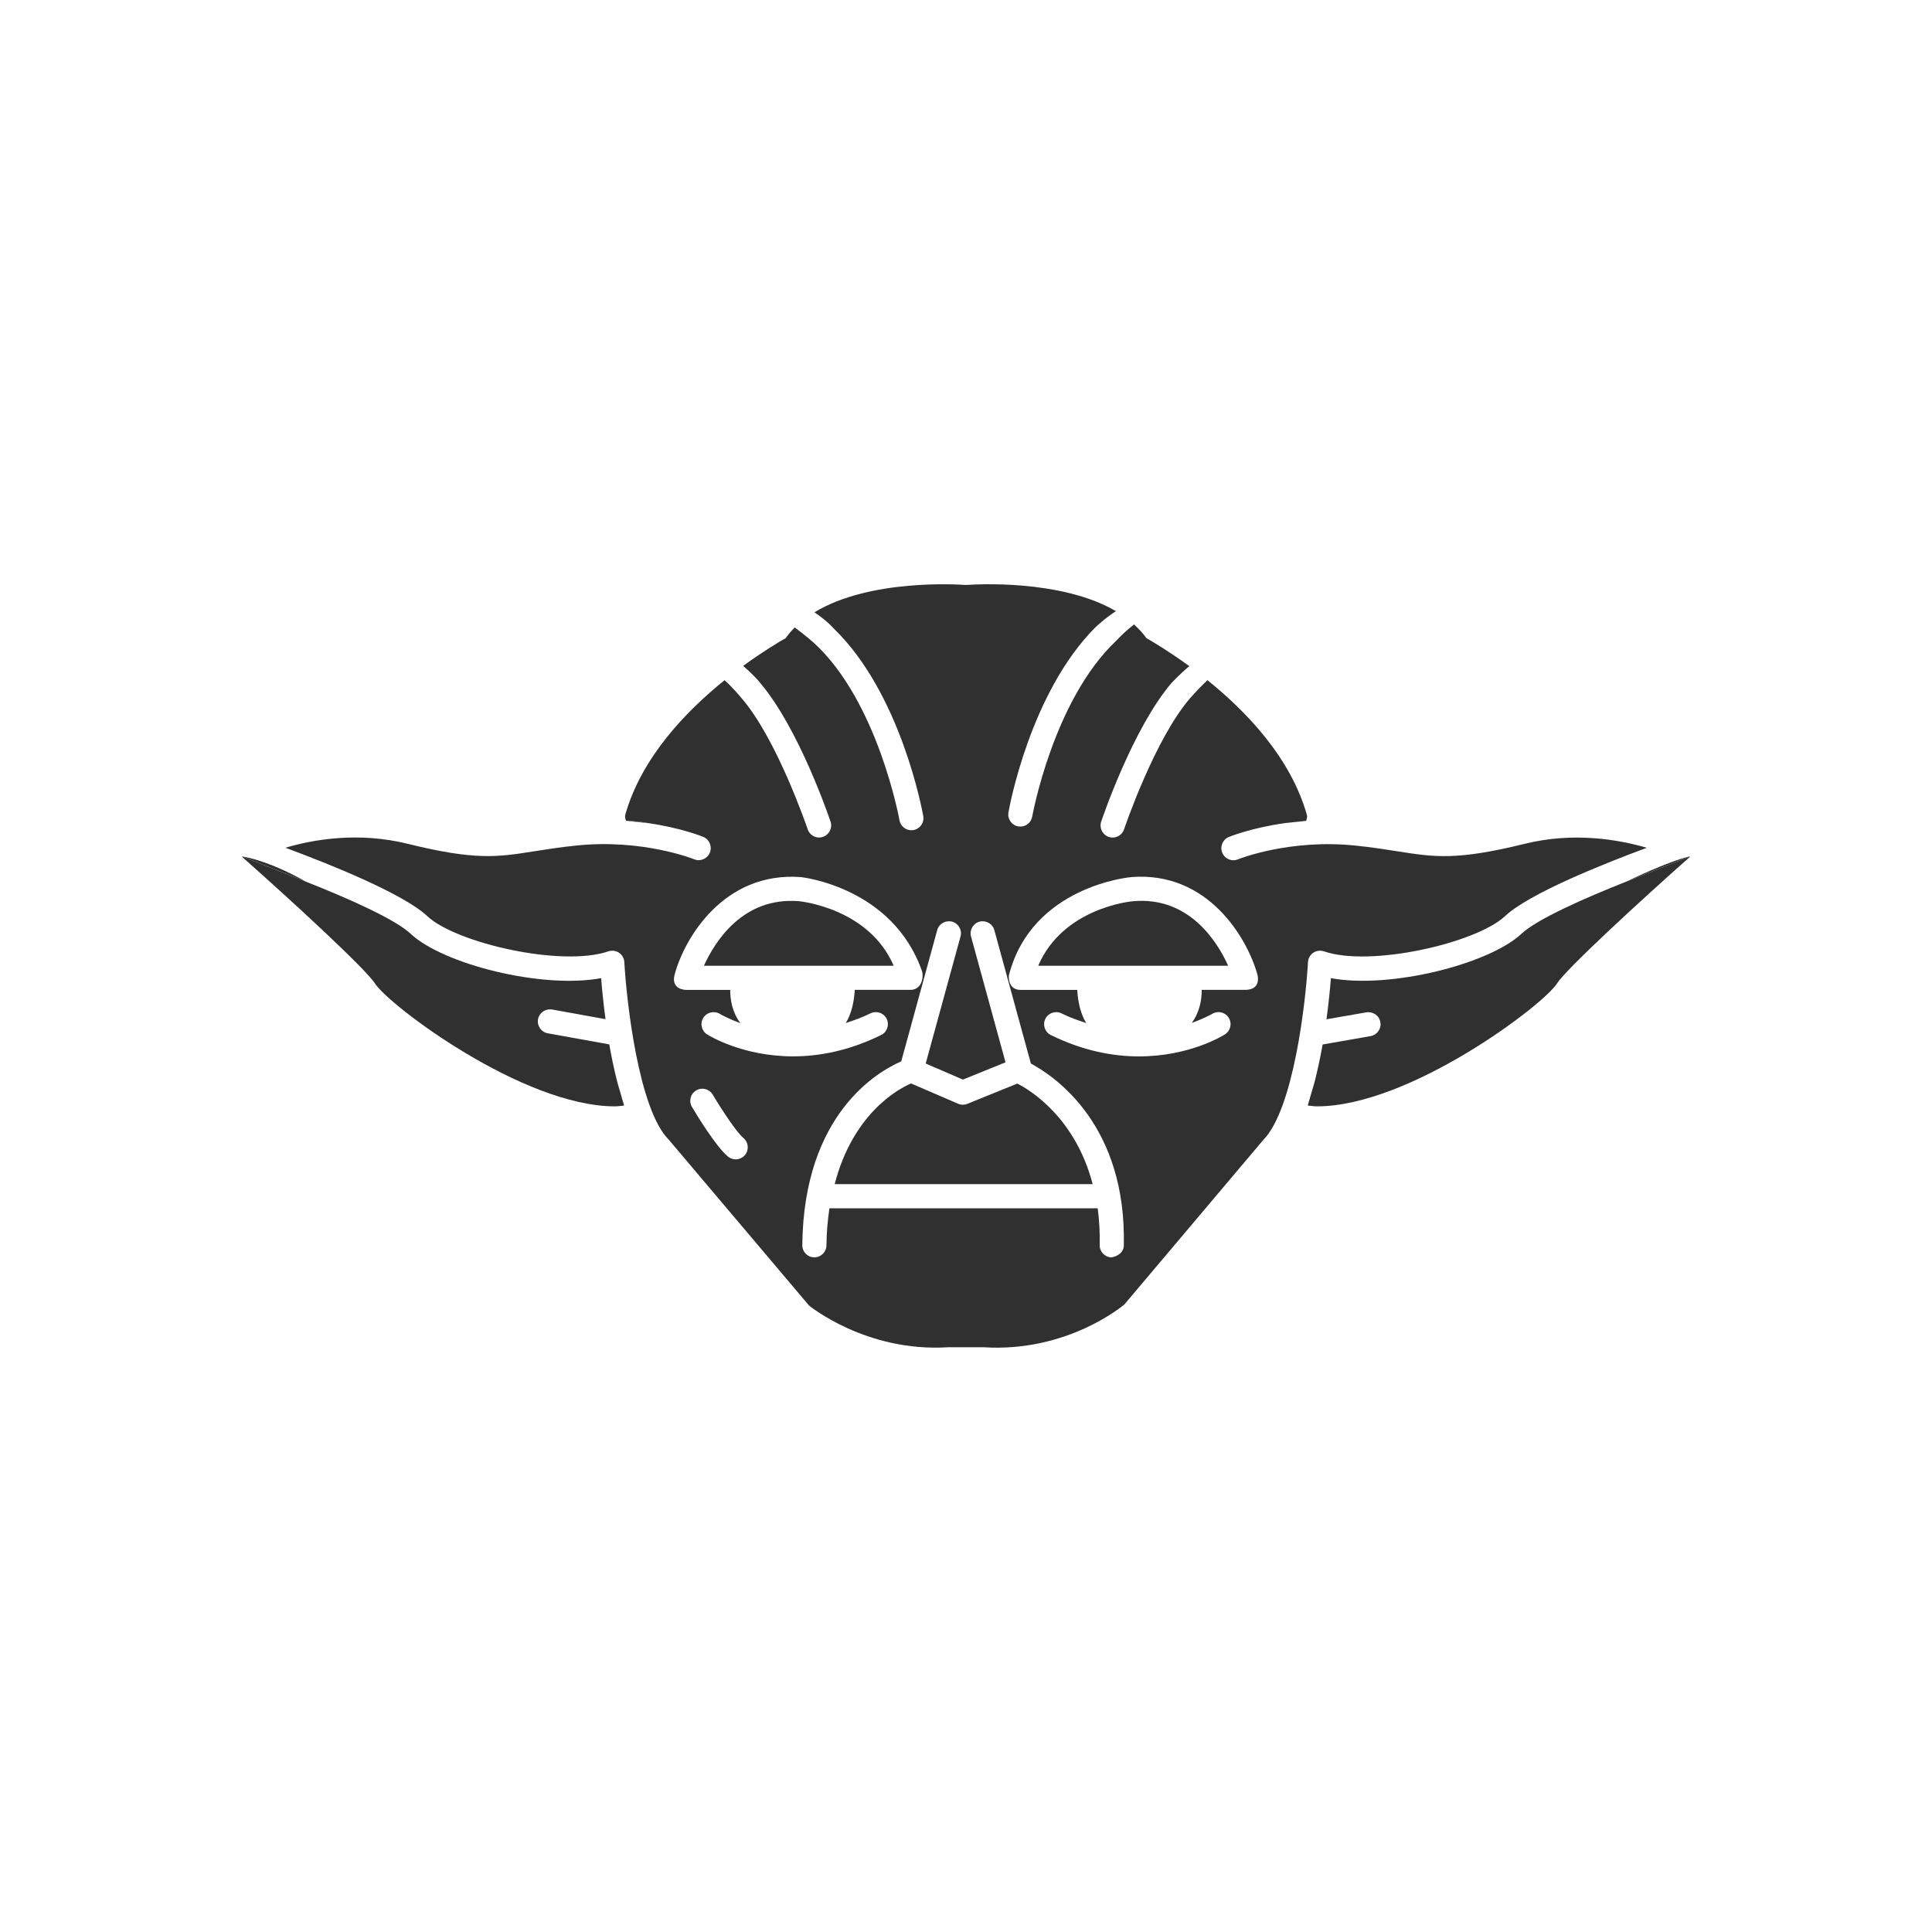 <?xml version="1.0" ?><svg style="enable-background:new 0 0 48 48;" version="1.1" viewBox="0 0 48 48" xml:space="preserve" xmlns="http://www.w3.org/2000/svg" xmlns:xlink="http://www.w3.org/1999/xlink"><g id="Padding__x26__Artboard"/><g id="Icons"><g><path d="M28.153,22.39c-0.077,0.006-1.746,0.173-2.359,1.604h4.72    C30.237,23.383,29.537,22.269,28.153,22.39z" style="fill:#303030;"/><path d="M25.275,26.921l-1.241,0.503c-0.075,0.03-0.159,0.03-0.231-0.002    l-1.168-0.504c-0.34,0.144-1.446,0.762-1.898,2.502h6.41    C26.722,27.79,25.625,27.098,25.275,26.921z" style="fill:#303030;"/><path d="M19.848,22.39c-1.388-0.112-2.084,0.998-2.36,1.604h4.716    C21.582,22.555,19.867,22.391,19.848,22.39z" style="fill:#303030;"/><path d="M6.014,21.276l1.58,0.626C7.594,21.902,6.759,21.408,6.014,21.276z" style="fill:#303030;"/><path d="M41.986,21.276c-0.533,0.117-1.58,0.627-1.58,0.627L41.986,21.276z" style="fill:#303030;"/><path d="M41.986,21.276c-0.533,0.117-1.58,0.627-1.58,0.627L41.986,21.276z" style="fill:none;"/><path d="M6.014,21.276l1.58,0.626C7.594,21.902,6.759,21.408,6.014,21.276z" style="fill:none;"/><path d="M15.336,26.883c-0.078-0.311-0.146-0.626-0.198-0.935l-1.529-0.276    c-0.163-0.03-0.271-0.186-0.242-0.349c0.03-0.164,0.189-0.268,0.349-0.242l1.328,0.24    c-0.054-0.406-0.089-0.764-0.109-1.019c-1.48,0.275-3.933-0.352-4.732-1.102    c-0.39-0.366-1.566-0.886-2.608-1.297l-1.58-0.626c0.006,0.006,0.004,0.015,0.01,0.021    c1.146,1.014,3.051,2.762,3.288,3.132c0.348,0.547,3.673,3.057,5.965,3.057    c0.079,0,0.152-0.014,0.228-0.02L15.336,26.883z" style="fill:#303030;"/><path d="M40.406,21.903c-1.041,0.412-2.217,0.931-2.607,1.297    c-0.8,0.75-3.257,1.375-4.733,1.102c-0.02,0.255-0.055,0.615-0.11,1.022l0.992-0.173    c0.164-0.025,0.319,0.081,0.347,0.244c0.029,0.163-0.081,0.319-0.244,0.347l-1.191,0.208    c-0.053,0.308-0.122,0.624-0.2,0.934l-0.17,0.582c0.078,0.006,0.153,0.021,0.233,0.021    c2.293,0,5.617-2.51,5.964-3.057c0.236-0.371,2.142-2.118,3.288-3.132    c0.006-0.006,0.005-0.015,0.01-0.021L40.406,21.903z" style="fill:#303030;"/><path d="M15.549,20.393l0.532,0.056C15.948,20.415,15.549,20.393,15.549,20.393z" style="fill:#303030;"/><path d="M37.877,20.965c-1.688,0.416-2.238,0.33-3.148,0.187    c-0.29-0.046-0.621-0.099-1.047-0.143c-1.644-0.173-2.913,0.335-2.925,0.341    c-0.155,0.064-0.328-0.011-0.391-0.165c-0.062-0.153,0.011-0.328,0.164-0.391    c0.035-0.014,0.567-0.227,1.39-0.344l0.532-0.056c0.012-0.049,0.032-0.096,0.017-0.148    c-0.405-1.431-1.512-2.575-2.47-3.347c-0.128,0.122-0.278,0.273-0.418,0.433    c-0.888,1.012-1.646,3.247-1.654,3.272c-0.042,0.125-0.159,0.205-0.284,0.205    c-0.032,0-0.064-0.005-0.096-0.016c-0.157-0.053-0.241-0.223-0.188-0.38    c0.034-0.102,0.787-2.318,1.746-3.443c0,0,0.211-0.227,0.443-0.42    c-0.495-0.36-0.908-0.607-1.065-0.695c-0.089-0.126-0.195-0.236-0.308-0.34    c-0.126,0.098-0.282,0.231-0.448,0.409c-1.557,1.473-2.077,4.335-2.082,4.364    c-0.025,0.146-0.152,0.248-0.295,0.248c-0.017,0-0.035-0.001-0.052-0.004    c-0.163-0.028-0.272-0.184-0.244-0.347c0.022-0.126,0.538-2.967,2.156-4.595    c0,0,0.237-0.228,0.515-0.406c-1.38-0.808-3.553-0.661-3.667-0.653    c-0.023,0.002-0.09,0.002-0.113,0c-0.114-0.008-2.334-0.157-3.711,0.682    c0.151,0.101,0.324,0.231,0.486,0.408c1.665,1.616,2.195,4.527,2.218,4.655    c0.029,0.163-0.081,0.318-0.244,0.347c-0.018,0.003-0.035,0.004-0.052,0.004    c-0.143,0-0.27-0.103-0.295-0.248c-0.005-0.03-0.538-2.954-2.129-4.41    c0,0-0.231-0.203-0.474-0.38c-0.082,0.082-0.157,0.171-0.224,0.266    c-0.157,0.087-0.566,0.332-1.057,0.689c0.148,0.129,0.318,0.288,0.429,0.431    c0.957,1.126,1.708,3.336,1.742,3.437c0.053,0.157-0.032,0.327-0.188,0.38    c-0.032,0.011-0.064,0.016-0.096,0.016c-0.125,0-0.242-0.08-0.284-0.205    c-0.008-0.024-0.764-2.252-1.65-3.266c0,0-0.192-0.237-0.414-0.438    c-0.957,0.772-2.063,1.915-2.468,3.345c-0.015,0.051,0.005,0.099,0.017,0.147    c0,0,0.399,0.022,0.532,0.056c0.823,0.117,1.354,0.33,1.389,0.345    c0.153,0.063,0.226,0.238,0.164,0.391c-0.062,0.153-0.236,0.229-0.391,0.165    c-0.012-0.005-1.281-0.512-2.925-0.341c-0.426,0.044-0.757,0.097-1.047,0.143    c-0.91,0.144-1.46,0.231-3.148-0.187c-1.23-0.302-2.343-0.106-3.034,0.099    c1.076,0.399,2.923,1.136,3.523,1.698c0.721,0.675,3.35,1.272,4.499,0.876    c0.09-0.028,0.187-0.018,0.266,0.035c0.078,0.052,0.127,0.139,0.132,0.232    c0.054,0.974,0.356,3.664,1.101,4.409l3.491,4.127c0.006-0,1.409,1.161,3.456,1.033    l0.87-0c2.105,0.135,3.494-1.053,3.507-1.065l3.442-4.077    c0.763-0.764,1.064-3.453,1.118-4.427c0.005-0.094,0.054-0.18,0.132-0.232    c0.079-0.053,0.177-0.065,0.266-0.035c1.148,0.397,3.778-0.201,4.499-0.876    c0.599-0.562,2.444-1.298,3.521-1.697C40.217,20.86,39.103,20.662,37.877,20.965z M18.511,28.694    c-0.06,0.072-0.146,0.11-0.232,0.11c-0.067,0-0.134-0.022-0.19-0.067    c-0.302-0.247-0.801-1.072-0.897-1.235c-0.085-0.143-0.038-0.327,0.104-0.411    c0.144-0.086,0.326-0.037,0.411,0.104c0.218,0.368,0.599,0.945,0.762,1.077    C18.596,28.377,18.615,28.566,18.511,28.694z M17.567,25.699c-0.14-0.089-0.181-0.273-0.093-0.413    c0.088-0.139,0.272-0.181,0.414-0.094c0.021,0.013,0.21,0.12,0.505,0.227    c-0.203-0.275-0.252-0.586-0.251-0.825h-1.091l-0.001,0c-0.026,0-0.388-0.009-0.289-0.381    c0.242-0.905,1.223-2.563,3.133-2.422c0.024,0.002,2.285,0.247,3.014,2.34    c0.034,0.097,0.025,0.438-0.267,0.462h-1.404c-0.02,0.327-0.091,0.606-0.224,0.824    c0.2-0.066,0.403-0.137,0.614-0.241c0.149-0.072,0.329-0.012,0.402,0.136    c0.073,0.149,0.012,0.329-0.136,0.402c-0.808,0.398-1.554,0.531-2.191,0.531    C18.449,26.245,17.618,25.731,17.567,25.699z M27.615,31.239c-0.166-0.003-0.297-0.141-0.293-0.307    c0.007-0.329-0.013-0.63-0.05-0.912h-6.665c-0.041,0.284-0.071,0.586-0.074,0.921    c-0.001,0.165-0.136,0.297-0.3,0.297c-0.001,0-0.002,0-0.003,0    c-0.166-0.001-0.299-0.137-0.297-0.303c0.033-3.272,1.893-4.322,2.458-4.565l0.894-3.262    c0.044-0.159,0.208-0.25,0.369-0.21c0.16,0.044,0.254,0.209,0.21,0.369l-0.865,3.156    l0.925,0.399l1.058-0.429l-0.857-3.126c-0.043-0.16,0.05-0.325,0.21-0.369    c0.16-0.041,0.325,0.051,0.369,0.21l0.908,3.315c0.625,0.336,2.375,1.544,2.309,4.522    C27.918,31.11,27.78,31.209,27.615,31.239z M30.95,24.593h-1.093    c0.001,0.237-0.048,0.547-0.248,0.821c0.307-0.11,0.497-0.219,0.503-0.222    c0.141-0.09,0.325-0.047,0.414,0.093c0.089,0.14,0.047,0.325-0.093,0.414    c-0.051,0.033-0.883,0.547-2.135,0.547c-0.637,0-1.383-0.133-2.191-0.531    c-0.148-0.073-0.209-0.253-0.136-0.401c0.073-0.15,0.254-0.209,0.401-0.137    c0.211,0.104,0.413,0.174,0.614,0.24c-0.132-0.218-0.203-0.496-0.223-0.823h-1.403l-0.001,0    c-0.318-0-0.302-0.331-0.291-0.373c0.576-2.213,3.015-2.428,3.04-2.43    c1.907-0.15,2.881,1.519,3.132,2.422C31.244,24.228,31.344,24.581,30.95,24.593z" style="fill:#303030;"/></g></g></svg>